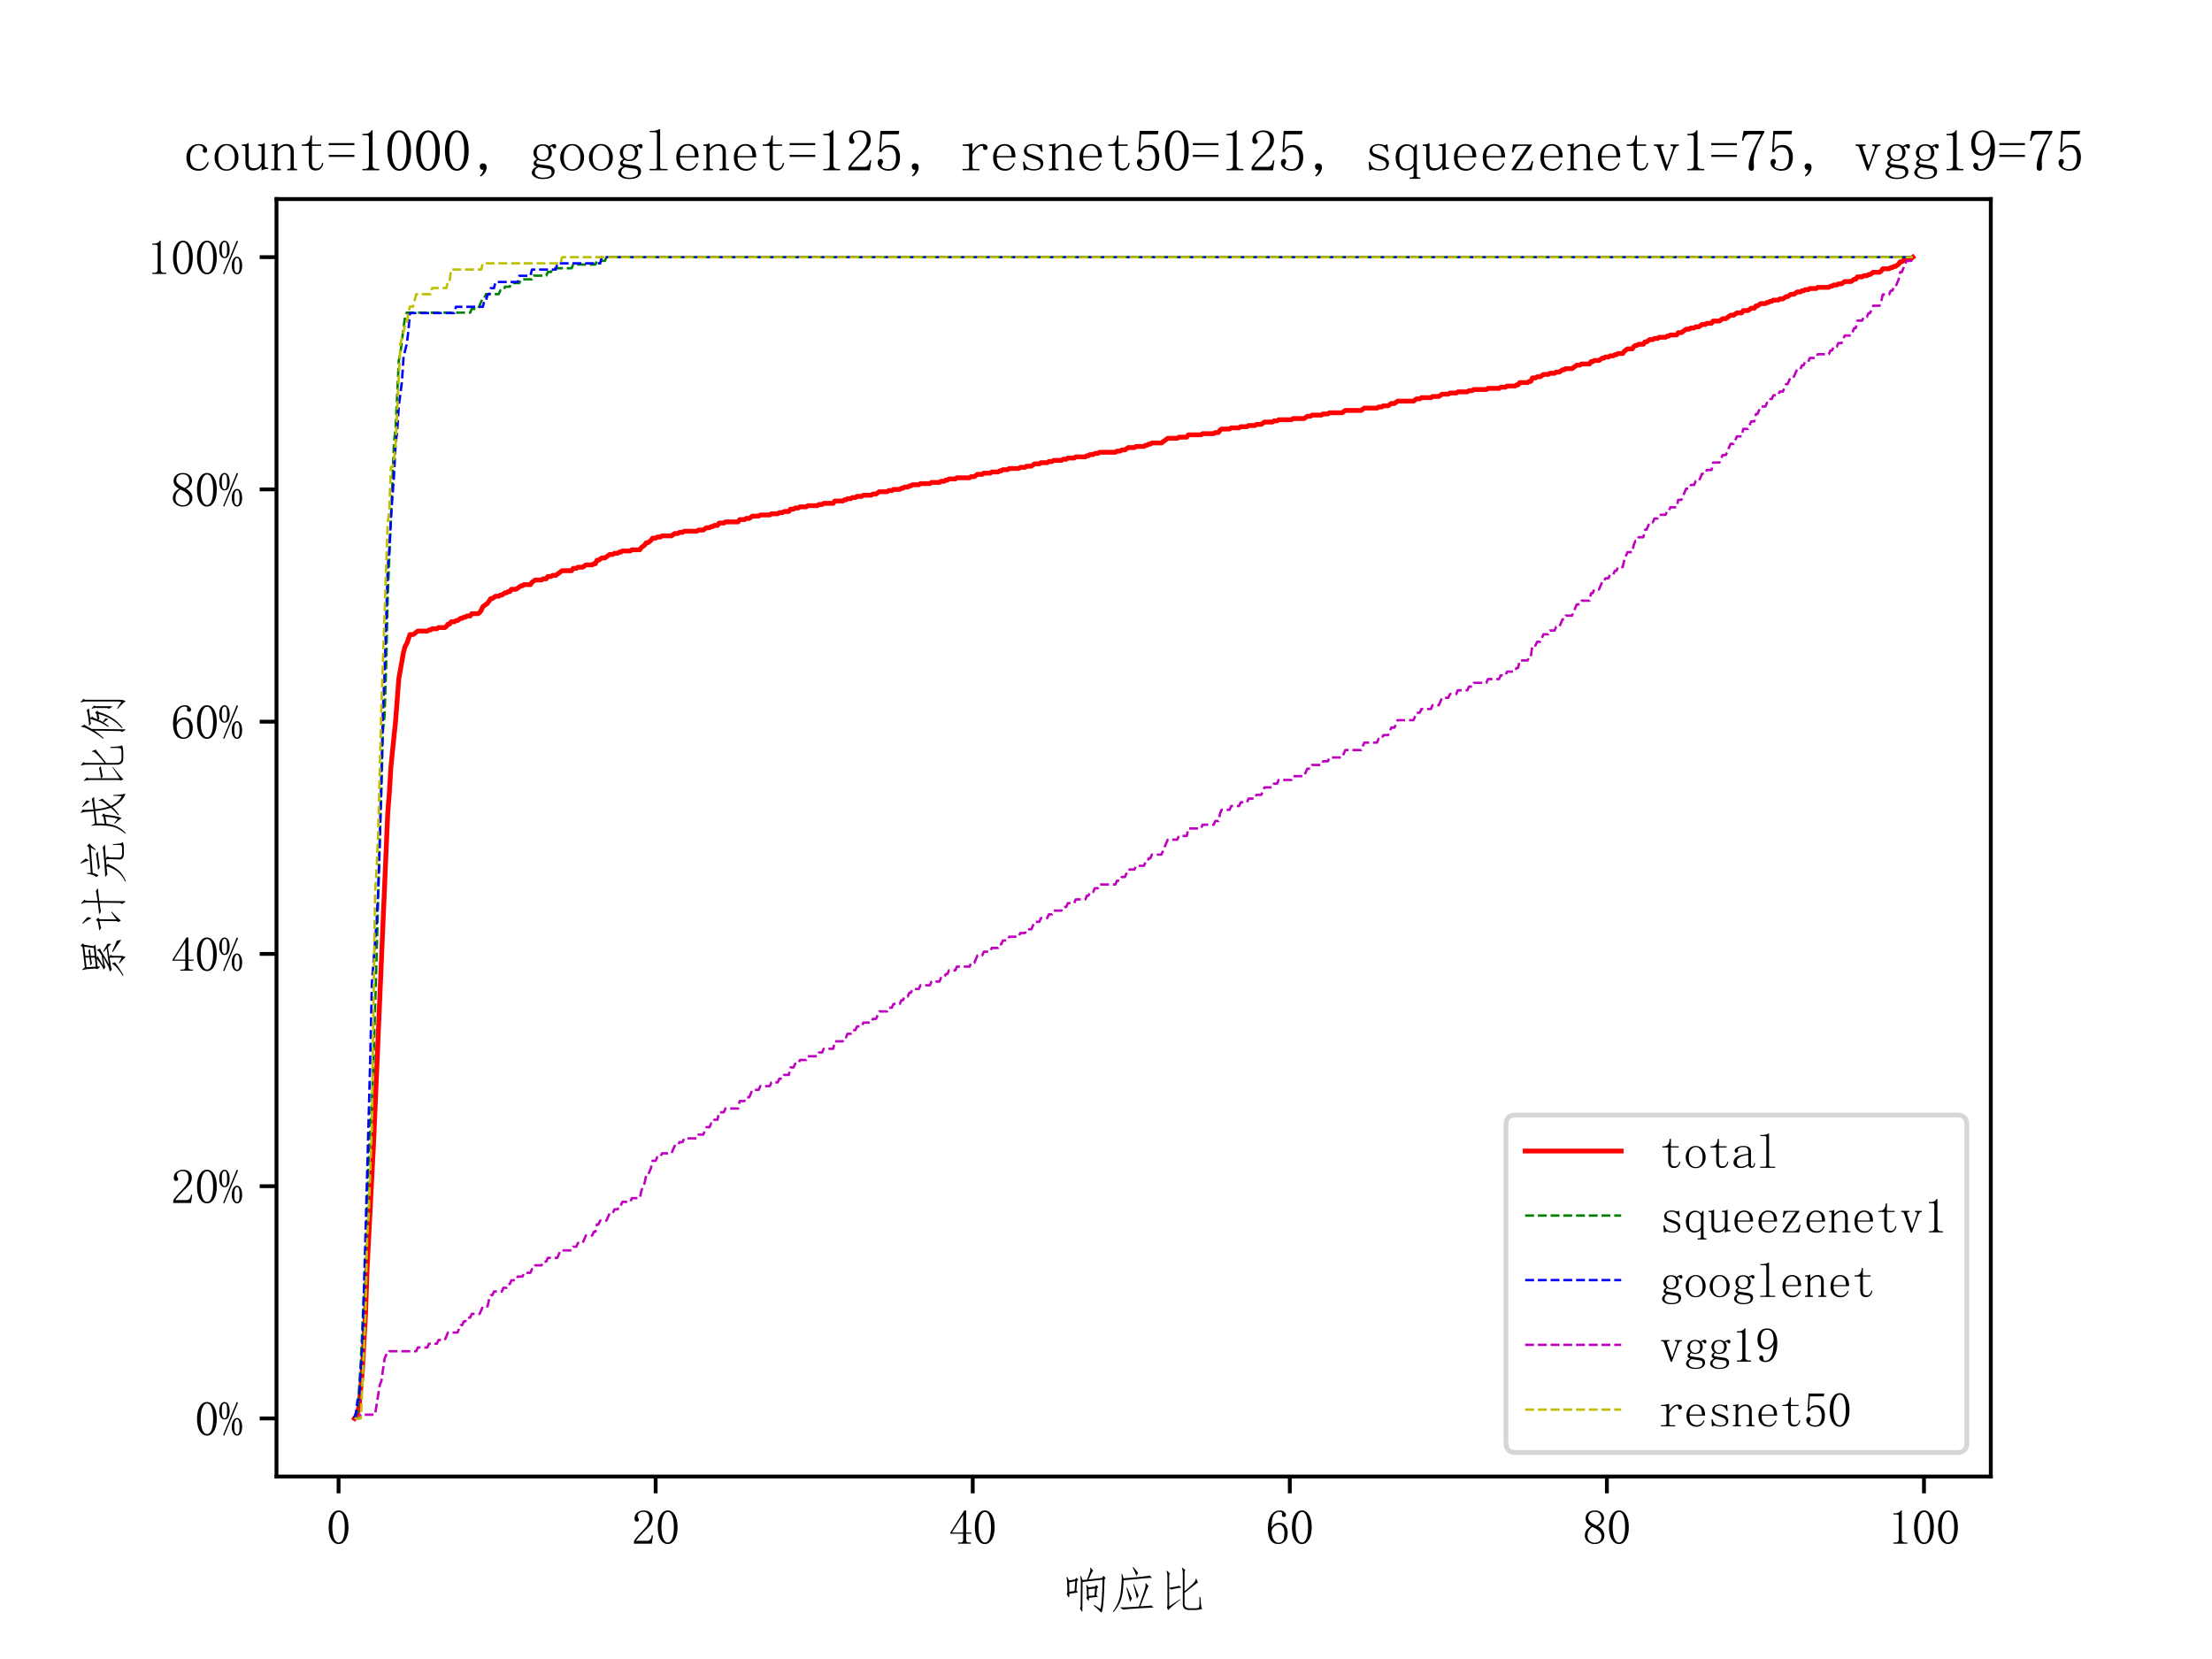 <?xml version="1.0" encoding="utf-8" standalone="no"?>
<!DOCTYPE svg PUBLIC "-//W3C//DTD SVG 1.1//EN"
  "http://www.w3.org/Graphics/SVG/1.1/DTD/svg11.dtd">
<svg xmlns:xlink="http://www.w3.org/1999/xlink" width="460.8pt" height="345.6pt" viewBox="0 0 460.8 345.6" xmlns="http://www.w3.org/2000/svg" version="1.1">
 <defs>
  <style type="text/css">*{stroke-linejoin: round; stroke-linecap: butt}</style>
 </defs>
 <g id="figure_1">
  <g id="patch_1">
   <path d="M 0 345.6 
L 460.8 345.6 
L 460.8 0 
L 0 0 
z
" style="fill: #ffffff"/>
  </g>
  <g id="axes_1">
   <g id="patch_2">
    <path d="M 57.6 307.584 
L 414.72 307.584 
L 414.72 41.472 
L 57.6 41.472 
z
" style="fill: #ffffff"/>
   </g>
   <g id="matplotlib.axis_1">
    <g id="xtick_1">
     <g id="line2d_1">
      <defs>
       <path id="me781f02e8e" d="M 0 0 
L 0 3.5 
" style="stroke: #000000; stroke-width: 0.8"/>
      </defs>
      <g>
       <use xlink:href="#me781f02e8e" x="70.53" y="307.584" style="stroke: #000000; stroke-width: 0.8"/>
      </g>
     </g>
     <g id="text_1">
      <!-- 0 -->
      <g transform="translate(68.03 321.576)scale(0.1 -0.1)">
       <defs>
        <path id="FangSong-30" d="M 1575 4125 
Q 1225 4125 987 3587 
Q 750 3050 750 2150 
Q 750 1200 987 675 
Q 1225 150 1575 150 
Q 1950 150 2162 675 
Q 2375 1200 2375 2150 
Q 2375 3050 2175 3587 
Q 1975 4125 1575 4125 
z
M 1575 -50 
Q 1025 -50 650 525 
Q 275 1100 275 2150 
Q 275 3125 637 3725 
Q 1000 4325 1575 4325 
Q 2125 4325 2487 3750 
Q 2850 3175 2850 2150 
Q 2850 1125 2487 537 
Q 2125 -50 1575 -50 
z
" transform="scale(0.016)"/>
       </defs>
       <use xlink:href="#FangSong-30"/>
      </g>
     </g>
    </g>
    <g id="xtick_2">
     <g id="line2d_2">
      <g>
       <use xlink:href="#me781f02e8e" x="136.584" y="307.584" style="stroke: #000000; stroke-width: 0.8"/>
      </g>
     </g>
     <g id="text_2">
      <!-- 20 -->
      <g transform="translate(131.584 321.576)scale(0.1 -0.1)">
       <defs>
        <path id="FangSong-32" d="M 2300 3225 
Q 2300 3675 2100 3912 
Q 1900 4150 1500 4150 
Q 1200 4150 987 3987 
Q 775 3825 775 3575 
Q 775 3425 862 3325 
Q 950 3225 950 3125 
Q 950 3000 887 2937 
Q 825 2875 700 2875 
Q 550 2875 462 2962 
Q 375 3050 375 3250 
Q 375 3775 750 4050 
Q 1125 4325 1550 4325 
Q 2150 4325 2437 4025 
Q 2725 3725 2725 3275 
Q 2725 2975 2587 2675 
Q 2450 2375 2150 2100 
Q 1425 1400 1037 962 
Q 650 525 575 375 
L 2050 375 
Q 2275 375 2425 550 
Q 2575 725 2625 1075 
L 2775 1075 
L 2625 0 
L 300 0 
L 300 325 
Q 425 550 712 900 
Q 1000 1250 1475 1725 
Q 1900 2150 2100 2525 
Q 2300 2900 2300 3225 
z
" transform="scale(0.016)"/>
       </defs>
       <use xlink:href="#FangSong-32"/>
       <use xlink:href="#FangSong-30" x="50"/>
      </g>
     </g>
    </g>
    <g id="xtick_3">
     <g id="line2d_3">
      <g>
       <use xlink:href="#me781f02e8e" x="202.638" y="307.584" style="stroke: #000000; stroke-width: 0.8"/>
      </g>
     </g>
     <g id="text_3">
      <!-- 40 -->
      <g transform="translate(197.638 321.576)scale(0.1 -0.1)">
       <defs>
        <path id="FangSong-34" d="M 2275 475 
Q 2275 300 2375 225 
Q 2475 150 2650 150 
L 2875 150 
L 2875 0 
L 1225 0 
L 1225 150 
L 1500 150 
Q 1700 150 1787 225 
Q 1875 300 1875 475 
L 1875 1300 
L 200 1300 
L 200 1425 
L 2025 4325 
L 2275 4325 
L 2275 1450 
L 2950 1450 
L 2950 1300 
L 2275 1300 
L 2275 475 
z
M 1850 3700 
L 425 1450 
L 1875 1450 
L 1875 3700 
L 1850 3700 
z
" transform="scale(0.016)"/>
       </defs>
       <use xlink:href="#FangSong-34"/>
       <use xlink:href="#FangSong-30" x="50"/>
      </g>
     </g>
    </g>
    <g id="xtick_4">
     <g id="line2d_4">
      <g>
       <use xlink:href="#me781f02e8e" x="268.692" y="307.584" style="stroke: #000000; stroke-width: 0.8"/>
      </g>
     </g>
     <g id="text_4">
      <!-- 60 -->
      <g transform="translate(263.692 321.576)scale(0.1 -0.1)">
       <defs>
        <path id="FangSong-36" d="M 750 1700 
Q 750 950 1012 537 
Q 1275 125 1650 125 
Q 2025 125 2225 400 
Q 2425 675 2425 1425 
Q 2425 1925 2212 2200 
Q 2000 2475 1700 2475 
Q 1425 2475 1187 2312 
Q 950 2150 750 1700 
z
M 1725 2725 
Q 2325 2725 2587 2325 
Q 2850 1925 2850 1425 
Q 2850 675 2487 312 
Q 2125 -50 1650 -50 
Q 975 -50 625 462 
Q 275 975 275 1950 
Q 275 3100 700 3712 
Q 1125 4325 1850 4325 
Q 2200 4325 2412 4125 
Q 2625 3925 2625 3775 
Q 2625 3625 2562 3550 
Q 2500 3475 2350 3475 
Q 2225 3475 2162 3537 
Q 2100 3600 2100 3725 
Q 2100 3775 2112 3825 
Q 2125 3875 2125 3925 
Q 2125 4025 2050 4087 
Q 1975 4150 1775 4150 
Q 1350 4150 1050 3762 
Q 750 3375 750 2075 
Q 900 2400 1162 2562 
Q 1425 2725 1725 2725 
z
" transform="scale(0.016)"/>
       </defs>
       <use xlink:href="#FangSong-36"/>
       <use xlink:href="#FangSong-30" x="50"/>
      </g>
     </g>
    </g>
    <g id="xtick_5">
     <g id="line2d_5">
      <g>
       <use xlink:href="#me781f02e8e" x="334.745" y="307.584" style="stroke: #000000; stroke-width: 0.8"/>
      </g>
     </g>
     <g id="text_5">
      <!-- 80 -->
      <g transform="translate(329.745 321.576)scale(0.1 -0.1)">
       <defs>
        <path id="FangSong-38" d="M 600 1025 
Q 600 625 862 375 
Q 1125 125 1525 125 
Q 2000 125 2212 375 
Q 2425 625 2425 1000 
Q 2425 1325 2125 1625 
Q 1825 1925 1225 2175 
Q 925 1975 762 1675 
Q 600 1375 600 1025 
z
M 2800 1075 
Q 2800 600 2450 275 
Q 2100 -50 1525 -50 
Q 1000 -50 625 275 
Q 250 600 250 1025 
Q 250 1450 462 1750 
Q 675 2050 1075 2275 
Q 725 2450 537 2712 
Q 350 2975 350 3300 
Q 350 3725 675 4025 
Q 1000 4325 1575 4325 
Q 2100 4325 2425 4025 
Q 2750 3725 2750 3300 
Q 2750 3000 2562 2737 
Q 2375 2475 1975 2275 
Q 2400 2025 2600 1725 
Q 2800 1425 2800 1075 
z
M 2400 3275 
Q 2400 3625 2200 3887 
Q 2000 4150 1575 4150 
Q 1100 4150 900 3900 
Q 700 3650 700 3375 
Q 700 3100 987 2837 
Q 1275 2575 1800 2375 
Q 2100 2525 2250 2750 
Q 2400 2975 2400 3275 
z
" transform="scale(0.016)"/>
       </defs>
       <use xlink:href="#FangSong-38"/>
       <use xlink:href="#FangSong-30" x="50"/>
      </g>
     </g>
    </g>
    <g id="xtick_6">
     <g id="line2d_6">
      <g>
       <use xlink:href="#me781f02e8e" x="400.799" y="307.584" style="stroke: #000000; stroke-width: 0.8"/>
      </g>
     </g>
     <g id="text_6">
      <!-- 100 -->
      <g transform="translate(393.299 321.576)scale(0.1 -0.1)">
       <defs>
        <path id="FangSong-31" d="M 1800 4350 
L 1800 550 
Q 1800 350 1925 250 
Q 2050 150 2275 150 
L 2525 150 
L 2525 0 
L 700 0 
L 700 150 
L 925 150 
Q 1175 150 1287 250 
Q 1400 350 1400 550 
L 1400 3575 
Q 1400 3675 1337 3737 
Q 1275 3800 1150 3800 
L 700 3800 
L 700 3950 
L 925 3950 
Q 1225 3950 1412 4050 
Q 1600 4150 1700 4350 
L 1800 4350 
z
" transform="scale(0.016)"/>
       </defs>
       <use xlink:href="#FangSong-31"/>
       <use xlink:href="#FangSong-30" x="50"/>
       <use xlink:href="#FangSong-30" x="100"/>
      </g>
     </g>
    </g>
    <g id="text_7">
     <!-- 响应比 -->
     <g transform="translate(221.16 334.873)scale(0.1 -0.1)">
      <defs>
       <path id="FangSong-54cd" d="M 2700 -200 
Q 2725 -650 2625 -525 
L 2375 -125 
Q 2500 50 2475 350 
L 2500 3200 
Q 2500 3625 2425 4100 
L 2500 4125 
L 2725 3575 
L 3300 3625 
Q 3550 4225 3675 4637 
Q 3800 5050 3700 5150 
L 3775 5200 
L 4125 4750 
Q 4050 4800 3900 4512 
Q 3750 4225 3500 3650 
L 5275 3850 
L 5425 4125 
L 5725 3850 
L 5575 3650 
Q 5500 -175 5175 -675 
Q 4800 -275 4175 250 
L 4225 350 
L 5050 -175 
Q 5275 525 5325 3625 
L 2725 3325 
L 2700 -200 
z
M 725 3250 
Q 725 3575 625 3925 
L 725 3975 
L 950 3525 
L 1750 3650 
L 1875 3875 
L 2175 3650 
L 2000 3450 
L 1925 2175 
L 2125 1950 
L 1000 1800 
Q 1025 1275 900 1350 
L 650 1750 
Q 775 1850 750 2150 
L 725 3250 
z
M 3550 1250 
Q 3575 950 3500 875 
L 3225 1200 
Q 3300 1350 3300 1525 
L 3275 2325 
Q 3275 2700 3200 2875 
L 3275 2925 
L 3500 2625 
L 4350 2725 
L 4500 2925 
L 4775 2675 
L 4600 2475 
L 4525 1575 
L 4750 1400 
L 3550 1250 
z
M 975 3275 
L 1000 2050 
L 1675 2150 
L 1775 3425 
L 975 3275 
z
M 4350 2475 
L 3500 2375 
L 3525 1500 
L 4275 1575 
L 4350 2475 
z
" transform="scale(0.016)"/>
       <path id="FangSong-5e94" d="M 1625 4400 
L 1800 3800 
Q 5075 4050 5200 4175 
L 5525 3850 
Q 5200 3900 1825 3550 
Q 1775 2450 1675 1825 
Q 1575 1200 1312 612 
Q 1050 25 500 -600 
L 425 -525 
Q 850 50 1100 675 
Q 1350 1300 1425 1862 
Q 1500 2425 1550 3150 
Q 1600 3875 1550 4375 
L 1625 4400 
z
M 4725 3175 
L 5100 2725 
Q 5000 2800 4750 2112 
Q 4500 1425 4000 150 
Q 5425 225 5400 275 
L 5725 0 
Q 5425 0 3687 -112 
Q 1950 -225 1725 -275 
L 1350 25 
Q 2150 0 3800 125 
Q 4300 1500 4525 2200 
Q 4750 2900 4650 3125 
L 4725 3175 
z
M 2900 1150 
Q 2800 975 2650 725 
Q 2450 1625 2175 2550 
L 2275 2575 
Q 2600 1850 2900 1150 
z
M 3775 1550 
Q 3675 1350 3525 1150 
Q 3475 1600 3075 3050 
L 3150 3075 
Q 3475 2300 3775 1550 
z
M 3500 4100 
Q 3275 4675 3000 5225 
L 3075 5275 
Q 3375 4900 3700 4525 
Q 3600 4325 3500 4100 
z
" transform="scale(0.016)"/>
       <path id="FangSong-6bd4" d="M 3500 2125 
Q 3925 2425 4487 2975 
Q 5050 3525 4950 3750 
L 5025 3775 
L 5250 3225 
Q 5175 3250 4875 3000 
Q 4575 2750 4287 2525 
Q 4000 2300 3500 1900 
L 3500 575 
Q 3475 -100 4150 -100 
L 4800 -100 
Q 5275 -100 5375 12 
Q 5475 125 5450 1350 
L 5575 1350 
Q 5600 825 5637 412 
Q 5675 0 5800 -175 
Q 5375 -325 4800 -325 
L 4150 -325 
Q 3225 -350 3275 550 
L 3275 4300 
Q 3275 4875 3150 5150 
L 3200 5200 
L 3625 4850 
Q 3475 4825 3500 4250 
L 3500 2125 
z
M 1500 2575 
Q 1900 2625 2337 2712 
Q 2775 2800 2800 2850 
L 3075 2600 
Q 2875 2575 2350 2475 
Q 1825 2375 1775 2325 
L 1500 2525 
L 1500 150 
L 2925 1075 
L 2975 1025 
Q 1550 -75 1375 -350 
L 1200 0 
Q 1275 75 1275 350 
L 1275 3925 
Q 1275 4475 1150 4750 
L 1200 4800 
L 1625 4400 
Q 1475 4375 1500 3925 
L 1500 2575 
z
" transform="scale(0.016)"/>
      </defs>
      <use xlink:href="#FangSong-54cd"/>
      <use xlink:href="#FangSong-5e94" x="100"/>
      <use xlink:href="#FangSong-6bd4" x="200"/>
     </g>
    </g>
   </g>
   <g id="matplotlib.axis_2">
    <g id="ytick_1">
     <g id="line2d_7">
      <defs>
       <path id="m1c931c9665" d="M 0 0 
L -3.5 0 
" style="stroke: #000000; stroke-width: 0.8"/>
      </defs>
      <g>
       <use xlink:href="#m1c931c9665" x="57.6" y="295.488" style="stroke: #000000; stroke-width: 0.8"/>
      </g>
     </g>
     <g id="text_8">
      <!-- 0% -->
      <g transform="translate(40.6 298.984)scale(0.1 -0.1)">
       <defs>
        <path id="FangSong-25" d="M 725 4150 
Q 575 4150 475 3950 
Q 375 3750 375 3200 
Q 375 2575 487 2387 
Q 600 2200 725 2200 
Q 900 2200 987 2425 
Q 1075 2650 1075 3200 
Q 1075 3650 1012 3900 
Q 950 4150 725 4150 
z
M 1400 3175 
Q 1400 2725 1250 2387 
Q 1100 2050 725 2050 
Q 425 2050 237 2350 
Q 50 2650 50 3175 
Q 50 3725 250 4025 
Q 450 4325 725 4325 
Q 1025 4325 1212 4012 
Q 1400 3700 1400 3175 
z
M 2700 1100 
Q 2700 1525 2625 1800 
Q 2550 2075 2350 2075 
Q 2200 2075 2100 1837 
Q 2000 1600 2000 1100 
Q 2000 475 2112 300 
Q 2225 125 2350 125 
Q 2525 125 2612 337 
Q 2700 550 2700 1100 
z
M 3025 1075 
Q 3025 575 2850 262 
Q 2675 -50 2350 -50 
Q 2075 -50 1875 262 
Q 1675 575 1675 1075 
Q 1675 1625 1875 1937 
Q 2075 2250 2350 2250 
Q 2650 2250 2837 1925 
Q 3025 1600 3025 1075 
z
M 2500 4250 
L 700 -50 
L 550 25 
L 2325 4325 
L 2500 4250 
z
" transform="scale(0.016)"/>
       </defs>
       <use xlink:href="#FangSong-30"/>
       <use xlink:href="#FangSong-25" x="50"/>
      </g>
     </g>
    </g>
    <g id="ytick_2">
     <g id="line2d_8">
      <g>
       <use xlink:href="#m1c931c9665" x="57.6" y="247.104" style="stroke: #000000; stroke-width: 0.8"/>
      </g>
     </g>
     <g id="text_9">
      <!-- 20% -->
      <g transform="translate(35.6 250.6)scale(0.1 -0.1)">
       <use xlink:href="#FangSong-32"/>
       <use xlink:href="#FangSong-30" x="50"/>
       <use xlink:href="#FangSong-25" x="100"/>
      </g>
     </g>
    </g>
    <g id="ytick_3">
     <g id="line2d_9">
      <g>
       <use xlink:href="#m1c931c9665" x="57.6" y="198.72" style="stroke: #000000; stroke-width: 0.8"/>
      </g>
     </g>
     <g id="text_10">
      <!-- 40% -->
      <g transform="translate(35.6 202.216)scale(0.1 -0.1)">
       <use xlink:href="#FangSong-34"/>
       <use xlink:href="#FangSong-30" x="50"/>
       <use xlink:href="#FangSong-25" x="100"/>
      </g>
     </g>
    </g>
    <g id="ytick_4">
     <g id="line2d_10">
      <g>
       <use xlink:href="#m1c931c9665" x="57.6" y="150.336" style="stroke: #000000; stroke-width: 0.8"/>
      </g>
     </g>
     <g id="text_11">
      <!-- 60% -->
      <g transform="translate(35.6 153.832)scale(0.1 -0.1)">
       <use xlink:href="#FangSong-36"/>
       <use xlink:href="#FangSong-30" x="50"/>
       <use xlink:href="#FangSong-25" x="100"/>
      </g>
     </g>
    </g>
    <g id="ytick_5">
     <g id="line2d_11">
      <g>
       <use xlink:href="#m1c931c9665" x="57.6" y="101.952" style="stroke: #000000; stroke-width: 0.8"/>
      </g>
     </g>
     <g id="text_12">
      <!-- 80% -->
      <g transform="translate(35.6 105.448)scale(0.1 -0.1)">
       <use xlink:href="#FangSong-38"/>
       <use xlink:href="#FangSong-30" x="50"/>
       <use xlink:href="#FangSong-25" x="100"/>
      </g>
     </g>
    </g>
    <g id="ytick_6">
     <g id="line2d_12">
      <g>
       <use xlink:href="#m1c931c9665" x="57.6" y="53.568" style="stroke: #000000; stroke-width: 0.8"/>
      </g>
     </g>
     <g id="text_13">
      <!-- 100% -->
      <g transform="translate(30.6 57.064)scale(0.1 -0.1)">
       <use xlink:href="#FangSong-31"/>
       <use xlink:href="#FangSong-30" x="50"/>
       <use xlink:href="#FangSong-30" x="100"/>
       <use xlink:href="#FangSong-25" x="150"/>
      </g>
     </g>
    </g>
    <g id="text_14">
     <!-- 累计完成比例 -->
     <g transform="translate(25.155 204.528)rotate(-90)scale(0.1 -0.1)">
      <defs>
       <path id="FangSong-7d2f" d="M 4525 4975 
L 4700 5225 
L 5000 4950 
L 4825 4775 
L 4625 3550 
L 4850 3300 
L 3175 3150 
L 3375 2975 
Q 3200 2925 2862 2725 
Q 2525 2525 2075 2275 
L 3475 2500 
Q 3750 2675 3900 2800 
Q 4050 2925 4100 3075 
L 4175 3100 
L 4325 2700 
Q 4200 2675 3500 2237 
Q 2800 1800 2275 1550 
L 4375 1825 
L 3900 2175 
L 4000 2275 
Q 4625 1900 4950 1725 
Q 4975 1475 4925 1225 
Q 4800 1375 4500 1675 
L 3250 1475 
L 3525 1300 
Q 3375 1200 3375 875 
L 3375 25 
Q 3375 -325 3225 -625 
Q 2975 -325 2400 150 
L 2450 250 
L 3050 -75 
Q 3150 -125 3150 0 
L 3150 925 
Q 3150 1300 3125 1450 
Q 1875 1275 1575 1175 
L 1325 1425 
L 1850 1550 
Q 2175 1700 3250 2300 
Q 2075 2100 1875 2000 
L 1575 2250 
L 1800 2300 
Q 2150 2475 3025 3125 
L 2000 3025 
Q 2000 2675 1950 2700 
Q 1900 2725 1650 3025 
Q 1725 3250 1725 3425 
L 1650 4400 
Q 1625 4675 1525 4950 
L 1625 5000 
L 1875 4675 
L 4525 4975 
z
M 3150 3375 
L 3150 3875 
Q 2525 3800 2400 3725 
L 2100 3975 
Q 2500 3975 3150 4075 
L 3150 4600 
L 1900 4450 
L 1975 3250 
L 3150 3375 
z
M 3375 4100 
Q 3950 4175 4025 4225 
L 4275 4000 
Q 3950 3975 3375 3900 
L 3375 3400 
L 4400 3500 
L 4575 4750 
L 3375 4600 
L 3375 4100 
z
M 5450 -75 
Q 4975 325 3875 1025 
L 3950 1125 
Q 4850 700 5350 500 
Q 5425 250 5450 -75 
z
M 800 -250 
Q 1350 75 1825 500 
Q 2300 925 2325 1125 
L 2400 1150 
L 2550 725 
Q 2425 700 2075 425 
Q 1725 150 875 -350 
L 800 -250 
z
" transform="scale(0.016)"/>
       <path id="FangSong-8ba1" d="M 4075 4200 
Q 4100 4825 3900 5100 
L 3975 5150 
L 4450 4725 
Q 4275 4600 4300 4200 
L 4275 3000 
Q 5525 3200 5575 3250 
L 5950 2950 
Q 5725 2975 4275 2800 
L 4250 -425 
Q 4250 -700 4150 -575 
L 3875 -150 
Q 4050 50 4025 300 
L 4050 2750 
Q 2975 2625 2900 2575 
L 2525 2825 
Q 2850 2825 4050 2975 
L 4075 4200 
z
M 1775 3250 
L 2100 2950 
L 1900 2750 
L 1875 550 
L 2825 1250 
L 2875 1175 
Q 1875 250 1750 -25 
L 1525 275 
Q 1625 375 1650 625 
L 1675 2775 
Q 900 2625 750 2550 
L 425 2800 
Q 850 2825 1650 3000 
L 1775 3250 
z
M 2025 3800 
Q 1825 4300 1325 4950 
L 1375 5025 
Q 1925 4575 2175 4300 
Q 2125 4000 2025 3800 
z
" transform="scale(0.016)"/>
       <path id="FangSong-5b8c" d="M 5375 2050 
Q 4925 2050 3550 1950 
L 3850 1750 
Q 3725 1600 3700 1375 
L 3675 275 
Q 3650 -125 4075 -175 
L 4925 -175 
Q 5300 -150 5312 62 
Q 5325 275 5325 1025 
L 5425 1025 
Q 5450 750 5475 337 
Q 5500 -75 5700 -275 
Q 5400 -375 5000 -400 
L 4075 -400 
Q 3425 -350 3425 150 
L 3475 1450 
Q 3475 1775 3425 1925 
L 2675 1850 
L 2875 1650 
Q 2750 1550 2600 1200 
Q 2450 850 2025 312 
Q 1600 -225 600 -675 
L 550 -575 
Q 1525 -100 1987 625 
Q 2450 1350 2525 1850 
Q 1550 1775 1500 1725 
L 1150 2025 
Q 1625 2025 3212 2150 
Q 4800 2275 5000 2350 
L 5375 2050 
z
M 1650 3650 
Q 1550 3125 1325 2875 
L 1150 3250 
Q 1450 3425 1575 4400 
L 1675 4400 
L 1675 3900 
L 5025 4150 
L 5175 4400 
L 5525 4075 
Q 5375 4050 4725 3250 
L 4650 3325 
L 4975 3900 
L 1650 3650 
z
M 4475 2975 
Q 4225 2975 3412 2875 
Q 2600 2775 2400 2725 
L 2050 2975 
Q 2575 2975 3200 3075 
Q 3825 3175 4150 3225 
L 4475 2975 
z
M 3550 4575 
Q 3475 4350 3300 4150 
Q 3225 4475 2900 5200 
L 2975 5250 
Q 3350 4825 3550 4575 
z
" transform="scale(0.016)"/>
       <path id="FangSong-6210" d="M 5575 975 
Q 5600 -150 5750 -625 
Q 4650 -225 4000 1075 
Q 3625 650 2975 225 
L 2925 325 
Q 3525 825 3900 1300 
Q 3600 2275 3500 3300 
L 1875 3125 
Q 1875 2625 1825 2100 
L 2725 2250 
L 2875 2475 
L 3175 2225 
L 3000 2050 
Q 2850 475 2575 -125 
Q 2225 400 1825 775 
L 1875 850 
L 2475 400 
Q 2650 875 2750 2000 
L 1825 1850 
Q 1675 250 600 -650 
L 525 -600 
Q 1250 250 1425 987 
Q 1600 1725 1625 2612 
Q 1650 3500 1550 3800 
L 1625 3825 
L 1850 3350 
L 3450 3525 
Q 3400 4150 3375 4562 
Q 3350 4975 3225 5200 
L 3275 5225 
L 3725 4900 
Q 3625 4925 3637 4575 
Q 3650 4225 3675 3550 
Q 4900 3700 5050 3775 
L 5325 3475 
Q 4775 3475 3725 3325 
Q 3775 2425 4075 1525 
Q 4500 2025 4687 2325 
Q 4875 2625 4800 2850 
L 4875 2875 
L 5125 2325 
Q 5075 2400 4850 2125 
Q 4625 1850 4150 1275 
Q 4625 225 5425 -125 
L 5475 975 
L 5575 975 
z
M 4100 5000 
Q 4525 4700 4875 4450 
Q 4825 4250 4750 4025 
Q 4400 4525 4025 4950 
L 4100 5000 
z
" transform="scale(0.016)"/>
       <path id="FangSong-4f8b" d="M 3050 2000 
Q 3025 1800 2975 1600 
Q 2775 1900 2525 2250 
Q 2300 1875 2025 1550 
L 1925 1625 
Q 2675 2725 2975 3975 
Q 2475 3925 2375 3875 
L 2050 4125 
Q 2375 4125 3162 4225 
Q 3950 4325 4100 4450 
L 4350 4125 
Q 4050 4150 3100 3975 
L 3300 3700 
Q 3200 3675 3125 3525 
Q 3050 3375 2925 3050 
L 3625 3150 
L 3775 3350 
L 4050 3075 
L 3875 2900 
Q 3300 825 1850 -225 
L 1800 -100 
Q 3100 975 3625 2900 
Q 3150 2825 3025 2775 
L 2875 2925 
Q 2775 2675 2575 2350 
Q 2900 2125 3050 2000 
z
M 1275 -150 
Q 1425 25 1400 225 
L 1450 3425 
Q 1025 2800 475 2225 
L 400 2325 
Q 875 2850 1450 3887 
Q 2025 4925 1925 5150 
L 2000 5175 
L 2250 4700 
Q 2200 4725 2062 4475 
Q 1925 4225 1675 3800 
L 1625 -325 
Q 1650 -675 1525 -600 
L 1275 -150 
z
M 5475 250 
Q 5475 -300 5300 -650 
Q 4900 -100 4300 375 
L 4350 475 
L 5200 -75 
Q 5250 250 5250 575 
L 5250 4350 
Q 5275 4950 5100 5150 
L 5175 5225 
L 5600 4850 
Q 5450 4775 5475 4325 
L 5475 250 
z
M 4300 1525 
Q 4400 1650 4400 1900 
L 4400 3075 
Q 4425 3525 4300 3750 
L 4350 3800 
L 4725 3450 
Q 4600 3350 4625 3025 
L 4625 1375 
Q 4625 1050 4550 1125 
L 4300 1525 
z
" transform="scale(0.016)"/>
      </defs>
      <use xlink:href="#FangSong-7d2f"/>
      <use xlink:href="#FangSong-8ba1" x="100"/>
      <use xlink:href="#FangSong-5b8c" x="200"/>
      <use xlink:href="#FangSong-6210" x="300"/>
      <use xlink:href="#FangSong-6bd4" x="400"/>
      <use xlink:href="#FangSong-4f8b" x="500"/>
     </g>
    </g>
   </g>
   <g id="line2d_13">
    <path d="M 73.833 295.488 
L 74.163 295.004 
L 74.493 294.278 
L 74.824 292.827 
L 75.484 285.569 
L 76.145 273.715 
L 76.475 264.28 
L 77.796 238.637 
L 78.456 223.396 
L 80.768 169.448 
L 81.099 165.335 
L 81.429 159.771 
L 82.42 150.094 
L 83.08 141.385 
L 84.071 135.821 
L 84.401 134.611 
L 84.732 134.127 
L 85.392 132.192 
L 86.053 132.192 
L 87.043 131.466 
L 89.025 131.466 
L 89.355 131.224 
L 89.686 131.224 
L 90.016 130.982 
L 91.007 130.982 
L 91.337 130.74 
L 92.658 130.74 
L 92.988 130.499 
L 93.319 130.015 
L 93.649 130.015 
L 93.979 129.531 
L 94.64 129.531 
L 94.97 129.289 
L 95.3 129.289 
L 95.961 128.805 
L 96.291 128.805 
L 96.621 128.563 
L 96.952 128.563 
L 97.282 128.321 
L 97.942 128.321 
L 98.273 127.837 
L 99.594 127.837 
L 99.924 127.596 
L 100.254 127.112 
L 100.585 126.386 
L 101.575 125.66 
L 102.236 124.692 
L 102.566 124.692 
L 103.227 124.209 
L 103.887 124.209 
L 104.217 123.967 
L 104.548 123.967 
L 105.208 123.483 
L 105.539 123.483 
L 105.869 123.241 
L 106.199 123.241 
L 106.529 122.757 
L 107.52 122.757 
L 108.511 122.031 
L 108.841 122.031 
L 109.172 121.789 
L 110.493 121.789 
L 110.823 121.306 
L 111.483 120.822 
L 112.804 120.822 
L 113.135 120.58 
L 113.795 120.58 
L 114.126 120.096 
L 114.786 120.096 
L 115.116 119.854 
L 115.777 119.854 
L 117.098 118.886 
L 119.08 118.886 
L 119.41 118.403 
L 120.07 118.403 
L 120.401 118.161 
L 121.391 118.161 
L 122.052 117.677 
L 123.373 117.677 
L 123.703 117.435 
L 124.034 117.435 
L 124.364 116.709 
L 124.694 116.709 
L 125.355 116.225 
L 126.015 116.225 
L 127.006 115.5 
L 127.667 115.5 
L 127.997 115.258 
L 128.657 115.258 
L 128.988 115.016 
L 129.318 115.016 
L 129.648 114.774 
L 131.3 114.774 
L 131.63 114.532 
L 133.281 114.532 
L 133.611 114.048 
L 134.272 113.564 
L 134.602 113.08 
L 134.933 113.08 
L 135.593 112.596 
L 135.923 112.113 
L 136.584 112.113 
L 136.914 111.871 
L 137.575 111.871 
L 137.905 111.629 
L 139.887 111.629 
L 140.547 111.145 
L 141.208 111.145 
L 141.538 110.903 
L 142.198 110.903 
L 142.529 110.661 
L 145.171 110.661 
L 145.501 110.419 
L 146.492 110.419 
L 147.152 109.935 
L 147.813 109.935 
L 148.143 109.693 
L 148.474 109.693 
L 148.804 109.452 
L 149.464 109.452 
L 149.795 108.968 
L 150.785 108.968 
L 151.116 108.726 
L 153.758 108.726 
L 154.088 108.242 
L 155.079 108.242 
L 155.409 108 
L 156.07 108 
L 156.73 107.516 
L 158.051 107.516 
L 158.382 107.274 
L 160.363 107.274 
L 160.694 107.032 
L 162.015 107.032 
L 162.345 106.79 
L 163.005 106.79 
L 163.336 106.548 
L 164.326 106.548 
L 164.657 106.065 
L 165.317 106.065 
L 165.648 105.823 
L 166.308 105.823 
L 166.638 105.581 
L 167.959 105.581 
L 168.29 105.339 
L 170.271 105.339 
L 170.602 105.097 
L 171.262 105.097 
L 171.592 104.855 
L 173.574 104.855 
L 173.904 104.371 
L 175.556 104.371 
L 175.886 104.129 
L 176.216 104.129 
L 176.546 103.887 
L 177.207 103.887 
L 177.537 103.645 
L 178.198 103.645 
L 178.528 103.404 
L 179.519 103.404 
L 179.849 103.162 
L 181.5 103.162 
L 181.831 102.92 
L 182.491 102.92 
L 183.152 102.436 
L 184.803 102.436 
L 185.133 102.194 
L 185.794 102.194 
L 186.124 101.952 
L 187.445 101.952 
L 187.776 101.71 
L 188.106 101.71 
L 188.436 101.468 
L 189.097 101.468 
L 189.427 101.226 
L 189.757 101.226 
L 190.087 100.984 
L 191.409 100.984 
L 191.739 100.742 
L 193.72 100.742 
L 194.051 100.5 
L 195.702 100.5 
L 196.032 100.259 
L 196.693 100.259 
L 197.023 100.017 
L 197.353 100.017 
L 197.684 99.775 
L 199.005 99.775 
L 199.335 99.533 
L 201.977 99.533 
L 202.307 99.291 
L 202.968 99.291 
L 203.628 98.807 
L 204.619 98.807 
L 204.95 98.565 
L 206.271 98.565 
L 206.601 98.323 
L 207.922 98.323 
L 208.252 98.081 
L 208.583 98.081 
L 208.913 97.839 
L 209.904 97.839 
L 210.234 97.597 
L 212.215 97.597 
L 212.546 97.356 
L 213.537 97.356 
L 213.867 97.114 
L 214.858 97.114 
L 215.518 96.63 
L 216.509 96.63 
L 216.839 96.388 
L 218.16 96.388 
L 218.491 96.146 
L 219.151 96.146 
L 219.481 95.904 
L 221.133 95.904 
L 221.463 95.662 
L 222.124 95.662 
L 222.454 95.42 
L 223.775 95.42 
L 224.105 95.178 
L 226.087 95.178 
L 226.417 94.936 
L 226.747 94.936 
L 227.078 94.694 
L 227.738 94.694 
L 228.068 94.452 
L 228.729 94.452 
L 229.059 94.211 
L 232.362 94.211 
L 232.692 93.969 
L 233.353 93.969 
L 233.683 93.727 
L 234.344 93.727 
L 235.004 93.243 
L 236.325 93.243 
L 236.655 93.001 
L 238.307 93.001 
L 238.637 92.759 
L 238.967 92.759 
L 239.298 92.517 
L 239.628 92.517 
L 239.958 92.275 
L 241.94 92.275 
L 243.261 91.308 
L 245.242 91.308 
L 245.573 91.066 
L 247.224 91.066 
L 247.554 90.582 
L 250.196 90.582 
L 250.527 90.34 
L 252.839 90.34 
L 253.169 90.098 
L 253.829 90.098 
L 254.16 89.614 
L 254.49 89.372 
L 256.141 89.372 
L 256.472 89.13 
L 258.123 89.13 
L 258.453 88.888 
L 259.774 88.888 
L 260.105 88.646 
L 261.426 88.646 
L 261.756 88.404 
L 262.747 88.404 
L 263.407 87.921 
L 265.059 87.921 
L 265.389 87.679 
L 266.049 87.679 
L 266.38 87.437 
L 269.022 87.437 
L 269.352 87.195 
L 271.664 87.195 
L 272.324 86.711 
L 272.985 86.711 
L 273.315 86.469 
L 275.297 86.469 
L 275.627 86.227 
L 276.618 86.227 
L 276.948 85.985 
L 279.59 85.985 
L 280.251 85.501 
L 283.554 85.501 
L 284.214 85.018 
L 286.856 85.018 
L 287.187 84.776 
L 287.847 84.776 
L 288.177 84.534 
L 289.168 84.534 
L 289.829 84.05 
L 290.489 84.05 
L 291.15 83.566 
L 294.452 83.566 
L 295.113 83.082 
L 295.774 83.082 
L 296.104 82.84 
L 298.085 82.84 
L 298.416 82.598 
L 299.737 82.598 
L 300.397 82.115 
L 301.718 82.115 
L 302.049 81.873 
L 303.37 81.873 
L 303.7 81.631 
L 305.682 81.631 
L 306.012 81.389 
L 306.672 81.389 
L 307.003 81.147 
L 309.645 81.147 
L 309.975 80.905 
L 312.287 80.905 
L 312.617 80.663 
L 313.608 80.663 
L 313.938 80.421 
L 315.59 80.421 
L 315.92 80.179 
L 316.25 80.179 
L 316.581 79.695 
L 318.232 79.695 
L 318.562 79.453 
L 318.892 79.453 
L 319.223 78.728 
L 319.883 78.728 
L 320.213 78.486 
L 320.874 78.486 
L 321.535 78.002 
L 322.525 78.002 
L 322.856 77.76 
L 323.846 77.76 
L 324.177 77.518 
L 324.837 77.518 
L 325.498 77.034 
L 325.828 77.034 
L 326.158 76.792 
L 327.479 76.792 
L 328.47 76.067 
L 329.131 76.067 
L 329.461 75.825 
L 331.112 75.825 
L 331.443 75.341 
L 331.773 75.341 
L 332.103 75.099 
L 333.094 75.099 
L 333.755 74.615 
L 334.085 74.615 
L 334.415 74.373 
L 335.076 74.373 
L 335.406 74.131 
L 336.066 74.131 
L 336.397 73.889 
L 336.727 73.889 
L 337.057 73.647 
L 338.048 73.647 
L 338.378 73.164 
L 339.039 72.68 
L 340.03 72.68 
L 340.36 72.196 
L 340.69 71.954 
L 341.02 71.954 
L 341.351 71.712 
L 342.342 71.712 
L 342.672 71.228 
L 343.002 71.228 
L 343.663 70.744 
L 344.323 70.744 
L 344.653 70.502 
L 345.314 70.502 
L 345.644 70.26 
L 346.965 70.26 
L 347.296 70.019 
L 347.626 70.019 
L 347.956 69.777 
L 349.277 69.777 
L 349.607 69.293 
L 350.268 69.293 
L 351.259 68.567 
L 351.919 68.567 
L 352.25 68.325 
L 352.91 68.325 
L 353.24 68.083 
L 353.901 68.083 
L 354.561 67.599 
L 355.222 67.599 
L 355.552 67.357 
L 356.543 67.357 
L 356.873 66.874 
L 358.194 66.874 
L 358.855 66.39 
L 359.516 66.39 
L 360.506 65.664 
L 361.167 65.664 
L 361.827 65.18 
L 362.818 65.18 
L 363.148 64.696 
L 364.139 64.696 
L 364.8 64.212 
L 365.46 64.212 
L 365.791 63.729 
L 366.121 63.729 
L 366.781 63.245 
L 367.772 63.245 
L 368.103 63.003 
L 368.433 63.003 
L 368.763 62.761 
L 369.093 62.761 
L 369.424 62.519 
L 370.414 62.519 
L 370.745 62.277 
L 371.405 62.277 
L 372.066 61.793 
L 372.396 61.793 
L 373.057 61.309 
L 373.717 61.309 
L 374.378 60.826 
L 375.038 60.826 
L 375.368 60.584 
L 375.699 60.584 
L 376.029 60.342 
L 376.69 60.342 
L 377.02 60.1 
L 378.341 60.1 
L 378.671 59.858 
L 380.983 59.858 
L 381.313 59.616 
L 381.644 59.616 
L 381.974 59.374 
L 382.634 59.374 
L 382.965 59.132 
L 383.625 59.132 
L 384.286 58.648 
L 385.607 58.648 
L 386.267 58.164 
L 386.598 58.164 
L 386.928 57.681 
L 387.919 57.681 
L 388.249 57.439 
L 388.909 57.439 
L 389.24 57.197 
L 389.57 57.197 
L 390.231 56.713 
L 391.552 56.713 
L 391.882 56.471 
L 392.212 55.987 
L 393.533 55.987 
L 393.864 55.745 
L 394.194 55.745 
L 394.524 55.503 
L 394.854 55.503 
L 395.515 55.02 
L 395.845 54.536 
L 396.175 54.536 
L 397.166 53.81 
L 398.157 53.81 
L 398.487 53.568 
L 398.487 53.568 
" clip-path="url(#p0c2e1bdff6)" style="fill: none; stroke: #ff0000; stroke-linecap: square"/>
   </g>
   <g id="line2d_14">
    <path d="M 73.833 295.488 
L 74.493 293.947 
L 75.154 283.931 
L 76.145 261.588 
L 76.805 241.557 
L 77.466 229.23 
L 77.796 221.525 
L 78.456 199.182 
L 79.117 174.528 
L 79.447 165.283 
L 79.778 152.185 
L 80.108 149.103 
L 80.438 139.087 
L 80.768 124.449 
L 82.089 92.09 
L 82.42 89.009 
L 83.08 75.14 
L 83.411 73.6 
L 84.071 68.206 
L 84.401 65.895 
L 84.732 65.125 
L 97.942 65.125 
L 98.273 64.354 
L 99.594 64.354 
L 100.585 62.043 
L 100.915 62.043 
L 101.245 61.272 
L 103.887 61.272 
L 104.217 60.502 
L 104.878 60.502 
L 105.208 59.732 
L 106.199 59.732 
L 106.529 58.961 
L 108.181 58.961 
L 108.511 58.191 
L 110.823 58.191 
L 111.153 57.42 
L 113.795 57.42 
L 114.126 56.65 
L 114.786 56.65 
L 115.116 55.879 
L 119.08 55.879 
L 119.41 55.109 
L 124.034 55.109 
L 124.364 54.338 
L 126.015 54.338 
L 126.346 53.568 
L 398.487 53.568 
L 398.487 53.568 
" clip-path="url(#p0c2e1bdff6)" style="fill: none; stroke-dasharray: 1.85,0.8; stroke-dashoffset: 0; stroke: #008000; stroke-width: 0.5"/>
   </g>
   <g id="line2d_15">
    <path d="M 73.833 295.488 
L 74.163 294.194 
L 74.493 291.607 
L 74.824 291.607 
L 75.154 285.138 
L 75.484 281.257 
L 77.135 220.454 
L 77.466 204.93 
L 78.456 191.993 
L 78.787 185.524 
L 79.117 175.175 
L 79.778 148.007 
L 80.108 140.245 
L 80.768 118.252 
L 81.099 114.371 
L 81.429 107.903 
L 82.089 98.847 
L 82.42 92.379 
L 82.75 89.791 
L 83.08 84.617 
L 83.741 79.442 
L 84.071 74.267 
L 84.732 71.68 
L 85.062 69.092 
L 85.392 65.211 
L 94.64 65.211 
L 94.97 63.918 
L 100.585 63.918 
L 100.915 62.624 
L 101.245 62.624 
L 101.575 61.33 
L 101.906 61.33 
L 102.236 60.036 
L 102.896 60.036 
L 103.227 58.743 
L 107.85 58.743 
L 108.181 57.449 
L 110.493 57.449 
L 110.823 56.155 
L 115.777 56.155 
L 116.107 54.862 
L 125.024 54.862 
L 125.355 53.568 
L 398.487 53.568 
L 398.487 53.568 
" clip-path="url(#p0c2e1bdff6)" style="fill: none; stroke-dasharray: 1.85,0.8; stroke-dashoffset: 0; stroke: #0000ff; stroke-width: 0.5"/>
   </g>
   <g id="line2d_16">
    <path d="M 73.833 295.488 
L 74.824 295.488 
L 75.154 294.71 
L 78.126 294.71 
L 79.117 288.487 
L 79.447 287.709 
L 80.108 283.042 
L 80.438 282.264 
L 80.768 282.264 
L 81.099 281.486 
L 86.713 281.486 
L 87.043 280.708 
L 89.025 280.708 
L 89.355 279.93 
L 91.007 279.93 
L 91.337 279.153 
L 92.658 279.153 
L 93.319 277.597 
L 95.3 277.597 
L 95.961 276.041 
L 96.291 276.041 
L 96.621 275.263 
L 96.952 275.263 
L 97.282 274.485 
L 97.942 274.485 
L 98.273 273.707 
L 99.924 273.707 
L 100.585 272.152 
L 101.575 272.152 
L 101.906 270.596 
L 102.236 269.818 
L 102.566 269.818 
L 102.896 269.04 
L 104.548 269.04 
L 104.878 268.262 
L 105.539 268.262 
L 105.869 267.484 
L 106.199 267.484 
L 106.529 266.707 
L 107.52 266.707 
L 107.85 265.929 
L 108.841 265.929 
L 109.172 265.151 
L 110.493 265.151 
L 110.823 264.373 
L 111.153 264.373 
L 111.483 263.595 
L 112.804 263.595 
L 113.135 262.817 
L 113.795 262.817 
L 114.126 262.039 
L 116.107 262.039 
L 116.768 260.483 
L 119.08 260.483 
L 119.41 259.706 
L 120.07 259.706 
L 120.401 258.928 
L 121.391 258.928 
L 122.052 257.372 
L 123.373 257.372 
L 123.703 256.594 
L 124.034 256.594 
L 124.364 255.038 
L 124.694 255.038 
L 125.024 254.26 
L 126.346 254.26 
L 127.006 252.705 
L 127.667 252.705 
L 127.997 251.927 
L 128.657 251.927 
L 128.988 251.149 
L 129.318 251.149 
L 129.648 250.371 
L 131.3 250.371 
L 131.63 249.593 
L 133.281 249.593 
L 133.611 248.037 
L 134.272 246.482 
L 134.602 244.926 
L 134.933 244.926 
L 135.593 243.37 
L 135.923 241.814 
L 136.584 241.814 
L 136.914 241.037 
L 137.575 241.037 
L 137.905 240.259 
L 139.887 240.259 
L 140.547 238.703 
L 141.208 238.703 
L 141.538 237.925 
L 142.198 237.925 
L 142.529 237.147 
L 145.171 237.147 
L 145.501 236.369 
L 146.492 236.369 
L 147.152 234.814 
L 147.813 234.814 
L 148.143 234.036 
L 148.474 234.036 
L 148.804 233.258 
L 149.464 233.258 
L 149.795 231.702 
L 150.785 231.702 
L 151.116 230.924 
L 153.758 230.924 
L 154.088 229.368 
L 155.079 229.368 
L 155.409 228.591 
L 156.07 228.591 
L 156.73 227.035 
L 158.051 227.035 
L 158.382 226.257 
L 160.363 226.257 
L 160.694 225.479 
L 162.015 225.479 
L 162.345 224.701 
L 163.005 224.701 
L 163.336 223.923 
L 164.326 223.923 
L 164.657 222.367 
L 165.317 222.367 
L 165.648 221.59 
L 166.308 221.59 
L 166.638 220.812 
L 167.959 220.812 
L 168.29 220.034 
L 170.271 220.034 
L 170.602 219.256 
L 171.262 219.256 
L 171.592 218.478 
L 173.574 218.478 
L 173.904 216.922 
L 175.556 216.922 
L 175.886 216.144 
L 176.216 216.144 
L 176.546 215.367 
L 177.207 215.367 
L 177.537 214.589 
L 178.198 214.589 
L 178.528 213.811 
L 179.519 213.811 
L 179.849 213.033 
L 181.5 213.033 
L 181.831 212.255 
L 182.491 212.255 
L 183.152 210.699 
L 184.803 210.699 
L 185.133 209.921 
L 185.794 209.921 
L 186.124 209.144 
L 187.445 209.144 
L 187.776 208.366 
L 188.106 208.366 
L 188.436 207.588 
L 189.097 207.588 
L 189.427 206.81 
L 189.757 206.81 
L 190.087 206.032 
L 191.409 206.032 
L 191.739 205.254 
L 193.72 205.254 
L 194.051 204.476 
L 195.702 204.476 
L 196.032 203.698 
L 196.693 203.698 
L 197.023 202.921 
L 197.353 202.921 
L 197.684 202.143 
L 199.005 202.143 
L 199.335 201.365 
L 201.977 201.365 
L 202.307 200.587 
L 202.968 200.587 
L 203.628 199.031 
L 204.619 199.031 
L 204.95 198.253 
L 206.271 198.253 
L 206.601 197.475 
L 207.922 197.475 
L 208.252 196.698 
L 208.583 196.698 
L 208.913 195.92 
L 209.904 195.92 
L 210.234 195.142 
L 212.215 195.142 
L 212.546 194.364 
L 213.537 194.364 
L 213.867 193.586 
L 214.858 193.586 
L 215.518 192.03 
L 216.509 192.03 
L 216.839 191.252 
L 218.16 191.252 
L 218.491 190.474 
L 219.151 190.474 
L 219.481 189.697 
L 221.133 189.697 
L 221.463 188.919 
L 222.124 188.919 
L 222.454 188.141 
L 223.775 188.141 
L 224.105 187.363 
L 226.087 187.363 
L 226.417 186.585 
L 226.747 186.585 
L 227.078 185.807 
L 227.738 185.807 
L 228.068 185.029 
L 228.729 185.029 
L 229.059 184.251 
L 232.362 184.251 
L 232.692 183.474 
L 233.353 183.474 
L 233.683 182.696 
L 234.344 182.696 
L 235.004 181.14 
L 236.325 181.14 
L 236.655 180.362 
L 238.307 180.362 
L 238.637 179.584 
L 238.967 179.584 
L 239.298 178.806 
L 239.628 178.806 
L 239.958 178.028 
L 241.94 178.028 
L 243.261 174.917 
L 245.242 174.917 
L 245.573 174.139 
L 247.224 174.139 
L 247.554 172.583 
L 250.196 172.583 
L 250.527 171.805 
L 252.839 171.805 
L 253.169 171.028 
L 253.829 171.028 
L 254.16 169.472 
L 254.49 168.694 
L 256.141 168.694 
L 256.472 167.916 
L 258.123 167.916 
L 258.453 167.138 
L 259.774 167.138 
L 260.105 166.36 
L 261.426 166.36 
L 261.756 165.582 
L 262.747 165.582 
L 263.407 164.027 
L 265.059 164.027 
L 265.389 163.249 
L 266.049 163.249 
L 266.38 162.471 
L 269.022 162.471 
L 269.352 161.693 
L 271.664 161.693 
L 272.324 160.137 
L 272.985 160.137 
L 273.315 159.359 
L 275.297 159.359 
L 275.627 158.582 
L 276.618 158.582 
L 276.948 157.804 
L 279.59 157.804 
L 280.251 156.248 
L 283.554 156.248 
L 284.214 154.692 
L 286.856 154.692 
L 287.187 153.914 
L 287.847 153.914 
L 288.177 153.136 
L 289.168 153.136 
L 289.829 151.581 
L 290.489 151.581 
L 291.15 150.025 
L 294.452 150.025 
L 295.113 148.469 
L 295.774 148.469 
L 296.104 147.691 
L 298.085 147.691 
L 298.416 146.913 
L 299.737 146.913 
L 300.397 145.358 
L 301.718 145.358 
L 302.049 144.58 
L 303.37 144.58 
L 303.7 143.802 
L 305.682 143.802 
L 306.012 143.024 
L 306.672 143.024 
L 307.003 142.246 
L 309.645 142.246 
L 309.975 141.468 
L 312.287 141.468 
L 312.617 140.69 
L 313.608 140.69 
L 313.938 139.912 
L 315.59 139.912 
L 315.92 139.135 
L 316.25 139.135 
L 316.581 137.579 
L 318.232 137.579 
L 318.562 136.801 
L 318.892 136.801 
L 319.223 134.467 
L 319.883 134.467 
L 320.213 133.689 
L 320.874 133.689 
L 321.535 132.134 
L 322.525 132.134 
L 322.856 131.356 
L 323.846 131.356 
L 324.177 130.578 
L 324.837 130.578 
L 325.498 129.022 
L 325.828 129.022 
L 326.158 128.244 
L 327.479 128.244 
L 328.47 125.911 
L 329.131 125.911 
L 329.461 125.133 
L 331.112 125.133 
L 331.443 123.577 
L 331.773 123.577 
L 332.103 122.799 
L 333.094 122.799 
L 333.755 121.243 
L 334.085 121.243 
L 334.415 120.465 
L 335.076 120.465 
L 335.406 119.688 
L 336.066 119.688 
L 336.397 118.91 
L 336.727 118.91 
L 337.057 118.132 
L 338.048 118.132 
L 338.378 116.576 
L 339.039 115.02 
L 340.03 115.02 
L 340.36 113.465 
L 340.69 112.687 
L 341.02 112.687 
L 341.351 111.909 
L 342.342 111.909 
L 342.672 110.353 
L 343.002 110.353 
L 343.663 108.797 
L 344.323 108.797 
L 344.653 108.019 
L 345.314 108.019 
L 345.644 107.242 
L 346.965 107.242 
L 347.296 106.464 
L 347.626 106.464 
L 347.956 105.686 
L 349.277 105.686 
L 349.607 104.13 
L 350.268 104.13 
L 351.259 101.796 
L 351.919 101.796 
L 352.25 101.019 
L 352.91 101.019 
L 353.24 100.241 
L 353.901 100.241 
L 354.561 98.685 
L 355.222 98.685 
L 355.552 97.907 
L 356.543 97.907 
L 356.873 96.351 
L 358.194 96.351 
L 358.855 94.796 
L 359.516 94.796 
L 360.506 92.462 
L 361.167 92.462 
L 361.827 90.906 
L 362.818 90.906 
L 363.148 89.35 
L 364.139 89.35 
L 364.8 87.795 
L 365.46 87.795 
L 365.791 86.239 
L 366.121 86.239 
L 366.781 84.683 
L 367.772 84.683 
L 368.103 83.905 
L 368.433 83.905 
L 368.763 83.127 
L 369.093 83.127 
L 369.424 82.349 
L 370.414 82.349 
L 370.745 81.572 
L 371.405 81.572 
L 372.066 80.016 
L 372.396 80.016 
L 373.057 78.46 
L 373.717 78.46 
L 374.378 76.904 
L 375.038 76.904 
L 375.368 76.126 
L 375.699 76.126 
L 376.029 75.349 
L 376.69 75.349 
L 377.02 74.571 
L 378.341 74.571 
L 378.671 73.793 
L 380.983 73.793 
L 381.313 73.015 
L 381.644 73.015 
L 381.974 72.237 
L 382.634 72.237 
L 382.965 71.459 
L 383.625 71.459 
L 384.286 69.903 
L 385.607 69.903 
L 386.267 68.348 
L 386.598 68.348 
L 386.928 66.792 
L 387.919 66.792 
L 388.249 66.014 
L 388.909 66.014 
L 389.24 65.236 
L 389.57 65.236 
L 390.231 63.68 
L 391.552 63.68 
L 391.882 62.903 
L 392.212 61.347 
L 393.533 61.347 
L 393.864 60.569 
L 394.194 60.569 
L 394.524 59.791 
L 394.854 59.791 
L 395.515 58.235 
L 395.845 56.68 
L 396.175 56.68 
L 397.166 54.346 
L 398.157 54.346 
L 398.487 53.568 
L 398.487 53.568 
" clip-path="url(#p0c2e1bdff6)" style="fill: none; stroke-dasharray: 1.85,0.8; stroke-dashoffset: 0; stroke: #bf00bf; stroke-width: 0.5"/>
   </g>
   <g id="line2d_17">
    <path d="M 73.833 295.488 
L 75.154 295.488 
L 75.814 281.333 
L 76.145 273.612 
L 76.475 258.171 
L 76.805 253.023 
L 77.466 235.008 
L 78.126 186.109 
L 78.456 180.962 
L 78.787 173.241 
L 79.447 147.505 
L 80.768 108.901 
L 81.099 106.327 
L 81.429 97.319 
L 81.759 97.319 
L 82.089 96.033 
L 82.42 92.172 
L 83.411 71.583 
L 84.401 67.723 
L 84.732 67.723 
L 85.062 65.149 
L 85.392 63.862 
L 86.053 63.862 
L 86.713 61.289 
L 89.686 61.289 
L 90.016 60.002 
L 92.988 60.002 
L 93.319 58.715 
L 93.649 58.715 
L 93.979 56.142 
L 100.254 56.142 
L 100.585 54.855 
L 116.768 54.855 
L 117.098 53.568 
L 398.487 53.568 
L 398.487 53.568 
" clip-path="url(#p0c2e1bdff6)" style="fill: none; stroke-dasharray: 1.85,0.8; stroke-dashoffset: 0; stroke: #bfbf00; stroke-width: 0.5"/>
   </g>
   <g id="patch_3">
    <path d="M 57.6 307.584 
L 57.6 41.472 
" style="fill: none; stroke: #000000; stroke-width: 0.8; stroke-linejoin: miter; stroke-linecap: square"/>
   </g>
   <g id="patch_4">
    <path d="M 414.72 307.584 
L 414.72 41.472 
" style="fill: none; stroke: #000000; stroke-width: 0.8; stroke-linejoin: miter; stroke-linecap: square"/>
   </g>
   <g id="patch_5">
    <path d="M 57.6 307.584 
L 414.72 307.584 
" style="fill: none; stroke: #000000; stroke-width: 0.8; stroke-linejoin: miter; stroke-linecap: square"/>
   </g>
   <g id="patch_6">
    <path d="M 57.6 41.472 
L 414.72 41.472 
" style="fill: none; stroke: #000000; stroke-width: 0.8; stroke-linejoin: miter; stroke-linecap: square"/>
   </g>
   <g id="text_15">
    <!-- count=1000, googlenet=125, resnet50=125, squeezenetv1=75, vgg19=75 -->
    <g transform="translate(38.16 35.472)scale(0.12 -0.12)">
     <defs>
      <path id="FangSong-63" d="M 2125 2125 
Q 2125 2200 2137 2225 
Q 2150 2250 2175 2325 
Q 2200 2425 2075 2562 
Q 1950 2700 1650 2700 
Q 1275 2700 1012 2337 
Q 750 1975 750 1375 
Q 750 825 975 487 
Q 1200 150 1725 150 
Q 2075 150 2312 375 
Q 2550 600 2650 900 
L 2775 850 
Q 2675 475 2400 212 
Q 2125 -50 1650 -50 
Q 1050 -50 700 325 
Q 350 700 350 1400 
Q 350 2025 725 2437 
Q 1100 2850 1700 2850 
Q 2125 2850 2362 2625 
Q 2600 2400 2600 2175 
Q 2600 2025 2537 1962 
Q 2475 1900 2350 1900 
Q 2250 1900 2187 1962 
Q 2125 2025 2125 2125 
z
" transform="scale(0.016)"/>
      <path id="FangSong-6f" d="M 2875 1400 
Q 2875 775 2500 362 
Q 2125 -50 1575 -50 
Q 1000 -50 637 375 
Q 275 800 275 1400 
Q 275 1950 637 2400 
Q 1000 2850 1575 2850 
Q 2175 2850 2525 2400 
Q 2875 1950 2875 1400 
z
M 675 1375 
Q 675 725 937 412 
Q 1200 100 1575 100 
Q 2000 100 2237 437 
Q 2475 775 2475 1375 
Q 2475 2025 2212 2362 
Q 1950 2700 1575 2700 
Q 1225 2700 950 2362 
Q 675 2025 675 1375 
z
" transform="scale(0.016)"/>
      <path id="FangSong-75" d="M 1425 225 
Q 1725 225 1937 375 
Q 2150 525 2250 850 
L 2250 2425 
Q 2250 2525 2200 2587 
Q 2150 2650 2025 2650 
L 1875 2650 
L 1875 2800 
L 2025 2800 
Q 2175 2800 2300 2825 
Q 2425 2850 2550 2950 
L 2600 2950 
L 2600 500 
Q 2600 400 2662 350 
Q 2725 300 2825 300 
L 2975 300 
L 2975 150 
L 2825 150 
Q 2700 150 2575 112 
Q 2450 75 2300 0 
L 2250 0 
L 2250 525 
Q 2125 250 1875 112 
Q 1625 -25 1300 -25 
Q 900 -25 700 200 
Q 500 425 500 925 
L 500 2425 
Q 500 2525 450 2587 
Q 400 2650 275 2650 
L 125 2650 
L 125 2800 
L 275 2800 
Q 425 2800 550 2825 
Q 675 2850 800 2950 
L 850 2950 
L 850 875 
Q 850 525 1000 375 
Q 1150 225 1425 225 
z
" transform="scale(0.016)"/>
      <path id="FangSong-6e" d="M 175 0 
L 175 150 
L 300 150 
Q 425 150 475 200 
Q 525 250 525 350 
L 525 2500 
Q 525 2575 500 2612 
Q 475 2650 400 2650 
L 200 2650 
L 200 2800 
L 375 2800 
Q 500 2800 612 2825 
Q 725 2850 825 2925 
L 875 2925 
L 875 2350 
Q 1100 2600 1325 2725 
Q 1550 2850 1800 2850 
Q 2225 2850 2425 2625 
Q 2625 2400 2625 1950 
L 2625 350 
Q 2625 250 2687 200 
Q 2750 150 2850 150 
L 2975 150 
L 2975 0 
L 1925 0 
L 1925 150 
L 2050 150 
Q 2175 150 2225 200 
Q 2275 250 2275 350 
L 2275 2025 
Q 2275 2325 2150 2487 
Q 2025 2650 1775 2650 
Q 1550 2650 1312 2500 
Q 1075 2350 875 2075 
L 875 350 
Q 875 250 937 200 
Q 1000 150 1100 150 
L 1225 150 
L 1225 0 
L 175 0 
z
" transform="scale(0.016)"/>
      <path id="FangSong-74" d="M 1475 800 
Q 1475 450 1600 325 
Q 1725 200 1975 200 
Q 2225 200 2375 362 
Q 2525 525 2575 825 
L 2700 775 
Q 2650 425 2437 200 
Q 2225 -25 1875 -25 
Q 1500 -25 1312 200 
Q 1125 425 1125 900 
L 1125 2650 
L 375 2650 
L 375 2800 
L 575 2800 
Q 875 2800 1062 2987 
Q 1250 3175 1300 3575 
L 1325 3775 
L 1475 3775 
L 1475 2800 
L 2475 2800 
L 2475 2650 
L 1475 2650 
L 1475 800 
z
" transform="scale(0.016)"/>
      <path id="FangSong-3d" d="M 175 2725 
L 175 2950 
L 2950 2950 
L 2950 2725 
L 175 2725 
z
M 175 1450 
L 175 1675 
L 2950 1675 
L 2950 1450 
L 175 1450 
z
" transform="scale(0.016)"/>
      <path id="FangSong-2c" d="M 1325 75 
Q 1200 25 1100 75 
Q 1000 125 962 237 
Q 925 350 925 437 
Q 925 525 987 612 
Q 1050 700 1150 737 
Q 1250 775 1425 725 
Q 1600 675 1650 500 
Q 1700 325 1662 150 
Q 1625 -25 1525 -200 
Q 1425 -375 1312 -475 
Q 1200 -575 1025 -675 
L 950 -575 
Q 1100 -450 1187 -312 
Q 1275 -175 1325 75 
z
" transform="scale(0.016)"/>
      <path id="FangSong-20" transform="scale(0.016)"/>
      <path id="FangSong-67" d="M 850 1875 
Q 850 1575 1025 1362 
Q 1200 1150 1500 1150 
Q 1825 1150 1987 1337 
Q 2150 1525 2150 1875 
Q 2150 2300 1962 2487 
Q 1775 2675 1500 2675 
Q 1225 2675 1037 2487 
Q 850 2300 850 1875 
z
M 2075 525 
Q 2450 475 2625 312 
Q 2800 150 2800 -125 
Q 2800 -500 2487 -725 
Q 2175 -950 1500 -950 
Q 975 -950 650 -737 
Q 325 -525 325 -250 
Q 325 -75 450 100 
Q 575 275 850 375 
Q 700 450 612 537 
Q 525 625 525 750 
Q 525 900 625 1012 
Q 725 1125 875 1200 
Q 725 1325 612 1500 
Q 500 1675 500 1875 
Q 500 2250 762 2537 
Q 1025 2825 1500 2825 
Q 1700 2825 1887 2775 
Q 2075 2725 2200 2600 
Q 2375 2725 2512 2787 
Q 2650 2850 2750 2850 
Q 2875 2850 2925 2762 
Q 2975 2675 2975 2600 
Q 2975 2500 2937 2437 
Q 2900 2375 2800 2375 
Q 2725 2375 2675 2412 
Q 2625 2450 2600 2525 
Q 2575 2600 2487 2587 
Q 2400 2575 2300 2500 
Q 2400 2400 2450 2225 
Q 2500 2050 2500 1875 
Q 2500 1575 2262 1287 
Q 2025 1000 1500 1000 
Q 1350 1000 1225 1037 
Q 1100 1075 1025 1125 
Q 925 1075 875 1000 
Q 825 925 825 875 
Q 825 775 875 725 
Q 925 675 1025 675 
Q 1350 625 1612 587 
Q 1875 550 2075 525 
z
M 1050 325 
Q 825 225 737 87 
Q 650 -50 650 -250 
Q 650 -450 875 -625 
Q 1100 -800 1550 -800 
Q 1975 -800 2225 -662 
Q 2475 -525 2475 -250 
Q 2475 -75 2412 25 
Q 2350 125 2225 150 
Q 1975 200 1675 237 
Q 1375 275 1050 325 
z
" transform="scale(0.016)"/>
      <path id="FangSong-6c" d="M 900 4275 
Q 1125 4275 1325 4325 
Q 1525 4375 1700 4475 
L 1750 4475 
L 1750 350 
Q 1750 250 1812 200 
Q 1875 150 1975 150 
L 2550 150 
L 2550 0 
L 600 0 
L 600 150 
L 1175 150 
Q 1300 150 1350 200 
Q 1400 250 1400 350 
L 1400 3925 
Q 1400 4025 1350 4075 
Q 1300 4125 1175 4125 
L 625 4125 
L 625 4275 
L 900 4275 
z
" transform="scale(0.016)"/>
      <path id="FangSong-65" d="M 2375 1550 
Q 2400 2100 2187 2387 
Q 1975 2675 1625 2675 
Q 1250 2675 1012 2375 
Q 775 2075 775 1550 
L 2375 1550 
z
M 775 1400 
Q 775 725 1037 437 
Q 1300 150 1725 150 
Q 2050 150 2275 337 
Q 2500 525 2600 800 
L 2725 750 
Q 2650 475 2387 212 
Q 2125 -50 1675 -50 
Q 1100 -50 737 325 
Q 375 700 375 1400 
Q 375 2025 737 2437 
Q 1100 2850 1625 2850 
Q 2100 2850 2450 2525 
Q 2800 2200 2800 1400 
L 775 1400 
z
" transform="scale(0.016)"/>
      <path id="FangSong-35" d="M 1700 2750 
Q 2175 2750 2475 2387 
Q 2775 2025 2775 1425 
Q 2775 750 2462 350 
Q 2150 -50 1500 -50 
Q 1050 -50 700 212 
Q 350 475 350 850 
Q 350 1000 437 1112 
Q 525 1225 675 1225 
Q 825 1225 875 1125 
Q 925 1025 925 950 
Q 925 800 850 712 
Q 775 625 775 525 
Q 775 325 1012 225 
Q 1250 125 1525 125 
Q 1925 125 2137 450 
Q 2350 775 2350 1375 
Q 2350 1875 2162 2187 
Q 1975 2500 1600 2500 
Q 1325 2500 1125 2400 
Q 925 2300 750 1975 
L 525 2000 
L 650 4275 
L 2700 4275 
L 2625 3900 
L 825 3900 
L 725 2250 
Q 975 2600 1212 2675 
Q 1450 2750 1700 2750 
z
" transform="scale(0.016)"/>
      <path id="FangSong-72" d="M 1250 2025 
Q 1500 2425 1787 2637 
Q 2075 2850 2375 2850 
Q 2625 2850 2762 2737 
Q 2900 2625 2900 2475 
Q 2900 2350 2837 2275 
Q 2775 2200 2650 2200 
Q 2525 2200 2462 2275 
Q 2400 2350 2425 2475 
Q 2425 2550 2400 2600 
Q 2375 2650 2250 2650 
Q 2050 2650 1762 2400 
Q 1475 2150 1250 1700 
L 1250 350 
Q 1250 250 1312 200 
Q 1375 150 1475 150 
L 2025 150 
L 2025 0 
L 175 0 
L 175 150 
L 675 150 
Q 800 150 850 200 
Q 900 250 900 350 
L 900 2425 
Q 900 2525 850 2587 
Q 800 2650 675 2650 
L 200 2650 
L 200 2800 
L 400 2800 
Q 575 2800 812 2837 
Q 1050 2875 1175 2925 
L 1250 2925 
L 1250 2025 
z
" transform="scale(0.016)"/>
      <path id="FangSong-73" d="M 600 2075 
Q 600 2450 887 2650 
Q 1175 2850 1575 2850 
Q 1800 2850 2000 2787 
Q 2200 2725 2275 2725 
Q 2350 2725 2400 2750 
Q 2450 2775 2525 2850 
L 2625 2025 
L 2475 2000 
Q 2375 2325 2137 2512 
Q 1900 2700 1600 2700 
Q 1275 2700 1087 2575 
Q 900 2450 900 2225 
Q 900 2025 987 1912 
Q 1075 1800 1300 1750 
Q 1475 1675 1737 1587 
Q 2000 1500 2225 1400 
Q 2425 1300 2562 1137 
Q 2700 975 2700 775 
Q 2700 400 2437 187 
Q 2175 -25 1675 -25 
Q 1350 -25 1187 37 
Q 1025 100 925 100 
Q 850 100 762 62 
Q 675 25 575 -25 
L 500 900 
L 650 925 
Q 725 525 975 325 
Q 1225 125 1675 125 
Q 2025 125 2212 250 
Q 2400 375 2400 625 
Q 2400 800 2300 912 
Q 2200 1025 2100 1075 
Q 1850 1175 1550 1287 
Q 1250 1400 1025 1500 
Q 800 1600 700 1750 
Q 600 1900 600 2075 
z
" transform="scale(0.016)"/>
      <path id="FangSong-71" d="M 2250 2150 
Q 2150 2375 1975 2512 
Q 1800 2650 1550 2650 
Q 1200 2650 950 2350 
Q 700 2050 700 1325 
Q 700 700 912 437 
Q 1125 175 1450 175 
Q 1725 175 1937 300 
Q 2150 425 2250 725 
L 2250 2150 
z
M 2600 -550 
Q 2600 -675 2662 -725 
Q 2725 -775 2825 -775 
L 2975 -775 
L 2975 -925 
L 1825 -925 
L 1825 -775 
L 2025 -775 
Q 2150 -775 2200 -725 
Q 2250 -675 2250 -550 
L 2250 375 
Q 2100 175 1887 75 
Q 1675 -25 1375 -25 
Q 950 -25 625 337 
Q 300 700 300 1400 
Q 300 2075 675 2450 
Q 1050 2825 1475 2825 
Q 1750 2825 1937 2725 
Q 2125 2625 2275 2475 
L 2500 2800 
L 2600 2800 
L 2600 -550 
z
" transform="scale(0.016)"/>
      <path id="FangSong-7a" d="M 2725 975 
L 2550 0 
L 400 0 
L 400 125 
L 2125 2650 
L 1200 2650 
Q 975 2650 825 2487 
Q 675 2325 575 1925 
L 425 1950 
L 525 2800 
L 2575 2800 
L 2575 2725 
L 825 150 
L 1775 150 
Q 2100 150 2287 350 
Q 2475 550 2575 1000 
L 2725 975 
z
" transform="scale(0.016)"/>
      <path id="FangSong-76" d="M 1600 -25 
L 1450 -25 
L 600 2425 
Q 575 2525 500 2587 
Q 425 2650 325 2650 
L 200 2650 
L 200 2800 
L 1275 2800 
L 1275 2650 
L 1175 2650 
Q 1025 2650 987 2575 
Q 950 2500 1000 2325 
L 1600 575 
L 1650 575 
L 2250 2300 
Q 2325 2475 2262 2562 
Q 2200 2650 2050 2650 
L 2000 2650 
L 2000 2800 
L 2900 2800 
L 2900 2650 
L 2850 2650 
Q 2700 2650 2612 2562 
Q 2525 2475 2450 2300 
L 1600 -25 
z
" transform="scale(0.016)"/>
      <path id="FangSong-37" d="M 2800 4100 
Q 2275 3250 1962 2437 
Q 1650 1625 1650 1025 
Q 1650 925 1662 737 
Q 1675 550 1675 300 
Q 1675 100 1612 25 
Q 1550 -50 1400 -50 
Q 1275 -50 1187 37 
Q 1100 125 1100 350 
Q 1100 825 1312 1525 
Q 1525 2225 2450 3900 
L 1200 3900 
Q 925 3900 762 3725 
Q 600 3550 525 3200 
L 375 3225 
L 550 4275 
L 2800 4275 
L 2800 4100 
z
" transform="scale(0.016)"/>
      <path id="FangSong-39" d="M 675 2950 
Q 675 2400 887 2112 
Q 1100 1825 1425 1825 
Q 1800 1825 2075 2175 
Q 2350 2525 2350 2825 
Q 2350 3425 2150 3787 
Q 1950 4150 1500 4150 
Q 1075 4150 875 3812 
Q 675 3475 675 2950 
z
M 1350 1600 
Q 850 1600 550 1912 
Q 250 2225 250 2925 
Q 250 3525 575 3925 
Q 900 4325 1500 4325 
Q 2125 4325 2475 3825 
Q 2825 3325 2825 2375 
Q 2825 1325 2412 637 
Q 2000 -50 1275 -50 
Q 950 -50 712 100 
Q 475 250 475 500 
Q 475 600 537 700 
Q 600 800 750 800 
Q 900 800 950 687 
Q 1000 575 1000 425 
Q 1000 325 1025 262 
Q 1050 200 1075 175 
Q 1100 150 1162 137 
Q 1225 125 1300 125 
Q 1750 125 2025 625 
Q 2300 1125 2350 2300 
Q 2225 2000 1975 1800 
Q 1725 1600 1350 1600 
z
" transform="scale(0.016)"/>
     </defs>
     <use xlink:href="#FangSong-63"/>
     <use xlink:href="#FangSong-6f" x="50"/>
     <use xlink:href="#FangSong-75" x="100"/>
     <use xlink:href="#FangSong-6e" x="150"/>
     <use xlink:href="#FangSong-74" x="200"/>
     <use xlink:href="#FangSong-3d" x="250"/>
     <use xlink:href="#FangSong-31" x="300"/>
     <use xlink:href="#FangSong-30" x="350"/>
     <use xlink:href="#FangSong-30" x="400"/>
     <use xlink:href="#FangSong-30" x="450"/>
     <use xlink:href="#FangSong-2c" x="500"/>
     <use xlink:href="#FangSong-20" x="550"/>
     <use xlink:href="#FangSong-67" x="600"/>
     <use xlink:href="#FangSong-6f" x="650"/>
     <use xlink:href="#FangSong-6f" x="700"/>
     <use xlink:href="#FangSong-67" x="750"/>
     <use xlink:href="#FangSong-6c" x="800"/>
     <use xlink:href="#FangSong-65" x="850"/>
     <use xlink:href="#FangSong-6e" x="900"/>
     <use xlink:href="#FangSong-65" x="950"/>
     <use xlink:href="#FangSong-74" x="1000"/>
     <use xlink:href="#FangSong-3d" x="1050"/>
     <use xlink:href="#FangSong-31" x="1100"/>
     <use xlink:href="#FangSong-32" x="1150"/>
     <use xlink:href="#FangSong-35" x="1200"/>
     <use xlink:href="#FangSong-2c" x="1250"/>
     <use xlink:href="#FangSong-20" x="1300"/>
     <use xlink:href="#FangSong-72" x="1350"/>
     <use xlink:href="#FangSong-65" x="1400"/>
     <use xlink:href="#FangSong-73" x="1450"/>
     <use xlink:href="#FangSong-6e" x="1500"/>
     <use xlink:href="#FangSong-65" x="1550"/>
     <use xlink:href="#FangSong-74" x="1600"/>
     <use xlink:href="#FangSong-35" x="1650"/>
     <use xlink:href="#FangSong-30" x="1700"/>
     <use xlink:href="#FangSong-3d" x="1750"/>
     <use xlink:href="#FangSong-31" x="1800"/>
     <use xlink:href="#FangSong-32" x="1850"/>
     <use xlink:href="#FangSong-35" x="1900"/>
     <use xlink:href="#FangSong-2c" x="1950"/>
     <use xlink:href="#FangSong-20" x="2000"/>
     <use xlink:href="#FangSong-73" x="2050"/>
     <use xlink:href="#FangSong-71" x="2100"/>
     <use xlink:href="#FangSong-75" x="2150"/>
     <use xlink:href="#FangSong-65" x="2200"/>
     <use xlink:href="#FangSong-65" x="2250"/>
     <use xlink:href="#FangSong-7a" x="2300"/>
     <use xlink:href="#FangSong-65" x="2350"/>
     <use xlink:href="#FangSong-6e" x="2400"/>
     <use xlink:href="#FangSong-65" x="2450"/>
     <use xlink:href="#FangSong-74" x="2500"/>
     <use xlink:href="#FangSong-76" x="2550"/>
     <use xlink:href="#FangSong-31" x="2600"/>
     <use xlink:href="#FangSong-3d" x="2650"/>
     <use xlink:href="#FangSong-37" x="2700"/>
     <use xlink:href="#FangSong-35" x="2750"/>
     <use xlink:href="#FangSong-2c" x="2800"/>
     <use xlink:href="#FangSong-20" x="2850"/>
     <use xlink:href="#FangSong-76" x="2900"/>
     <use xlink:href="#FangSong-67" x="2950"/>
     <use xlink:href="#FangSong-67" x="3000"/>
     <use xlink:href="#FangSong-31" x="3050"/>
     <use xlink:href="#FangSong-39" x="3100"/>
     <use xlink:href="#FangSong-3d" x="3150"/>
     <use xlink:href="#FangSong-37" x="3200"/>
     <use xlink:href="#FangSong-35" x="3250"/>
    </g>
   </g>
   <g id="legend_1">
    <g id="patch_7">
     <path d="M 315.72 302.584 
L 407.72 302.584 
Q 409.72 302.584 409.72 300.584 
L 409.72 234.279 
Q 409.72 232.279 407.72 232.279 
L 315.72 232.279 
Q 313.72 232.279 313.72 234.279 
L 313.72 300.584 
Q 313.72 302.584 315.72 302.584 
z
" style="fill: #ffffff; opacity: 0.8; stroke: #cccccc; stroke-linejoin: miter"/>
    </g>
    <g id="line2d_18">
     <path d="M 317.72 239.779 
L 327.72 239.779 
L 337.72 239.779 
" style="fill: none; stroke: #ff0000; stroke-linecap: square"/>
    </g>
    <g id="text_16">
     <!-- total -->
     <g transform="translate(345.72 243.279)scale(0.1 -0.1)">
      <defs>
       <path id="FangSong-61" d="M 1200 -25 
Q 750 -25 500 187 
Q 250 400 250 675 
Q 250 1125 637 1412 
Q 1025 1700 2175 1825 
L 2175 2125 
Q 2175 2375 2062 2537 
Q 1950 2700 1550 2700 
Q 1125 2700 950 2562 
Q 775 2425 825 2275 
Q 875 2175 825 2075 
Q 775 1975 625 1975 
Q 525 1975 462 2037 
Q 400 2100 400 2225 
Q 400 2450 725 2650 
Q 1050 2850 1525 2850 
Q 2025 2850 2275 2662 
Q 2525 2475 2525 2125 
L 2525 475 
Q 2525 275 2562 237 
Q 2600 200 2700 200 
Q 2825 200 2875 312 
Q 2925 425 2925 625 
L 3050 625 
Q 3050 275 2925 137 
Q 2800 0 2600 0 
Q 2425 0 2325 75 
Q 2225 150 2175 325 
Q 1925 150 1712 62 
Q 1500 -25 1200 -25 
z
M 675 750 
Q 675 525 812 337 
Q 950 150 1250 150 
Q 1475 150 1700 237 
Q 1925 325 2175 500 
L 2175 1675 
Q 1325 1575 1000 1337 
Q 675 1100 675 750 
z
" transform="scale(0.016)"/>
      </defs>
      <use xlink:href="#FangSong-74"/>
      <use xlink:href="#FangSong-6f" x="50"/>
      <use xlink:href="#FangSong-74" x="100"/>
      <use xlink:href="#FangSong-61" x="150"/>
      <use xlink:href="#FangSong-6c" x="200"/>
     </g>
    </g>
    <g id="line2d_19">
     <path d="M 317.72 253.225 
L 327.72 253.225 
L 337.72 253.225 
" style="fill: none; stroke-dasharray: 1.85,0.8; stroke-dashoffset: 0; stroke: #008000; stroke-width: 0.5"/>
    </g>
    <g id="text_17">
     <!-- squeezenetv1 -->
     <g transform="translate(345.72 256.725)scale(0.1 -0.1)">
      <use xlink:href="#FangSong-73"/>
      <use xlink:href="#FangSong-71" x="50"/>
      <use xlink:href="#FangSong-75" x="100"/>
      <use xlink:href="#FangSong-65" x="150"/>
      <use xlink:href="#FangSong-65" x="200"/>
      <use xlink:href="#FangSong-7a" x="250"/>
      <use xlink:href="#FangSong-65" x="300"/>
      <use xlink:href="#FangSong-6e" x="350"/>
      <use xlink:href="#FangSong-65" x="400"/>
      <use xlink:href="#FangSong-74" x="450"/>
      <use xlink:href="#FangSong-76" x="500"/>
      <use xlink:href="#FangSong-31" x="550"/>
     </g>
    </g>
    <g id="line2d_20">
     <path d="M 317.72 266.67 
L 327.72 266.67 
L 337.72 266.67 
" style="fill: none; stroke-dasharray: 1.85,0.8; stroke-dashoffset: 0; stroke: #0000ff; stroke-width: 0.5"/>
    </g>
    <g id="text_18">
     <!-- googlenet -->
     <g transform="translate(345.72 270.17)scale(0.1 -0.1)">
      <use xlink:href="#FangSong-67"/>
      <use xlink:href="#FangSong-6f" x="50"/>
      <use xlink:href="#FangSong-6f" x="100"/>
      <use xlink:href="#FangSong-67" x="150"/>
      <use xlink:href="#FangSong-6c" x="200"/>
      <use xlink:href="#FangSong-65" x="250"/>
      <use xlink:href="#FangSong-6e" x="300"/>
      <use xlink:href="#FangSong-65" x="350"/>
      <use xlink:href="#FangSong-74" x="400"/>
     </g>
    </g>
    <g id="line2d_21">
     <path d="M 317.72 280.154 
L 327.72 280.154 
L 337.72 280.154 
" style="fill: none; stroke-dasharray: 1.85,0.8; stroke-dashoffset: 0; stroke: #bf00bf; stroke-width: 0.5"/>
    </g>
    <g id="text_19">
     <!-- vgg19 -->
     <g transform="translate(345.72 283.654)scale(0.1 -0.1)">
      <use xlink:href="#FangSong-76"/>
      <use xlink:href="#FangSong-67" x="50"/>
      <use xlink:href="#FangSong-67" x="100"/>
      <use xlink:href="#FangSong-31" x="150"/>
      <use xlink:href="#FangSong-39" x="200"/>
     </g>
    </g>
    <g id="line2d_22">
     <path d="M 317.72 293.639 
L 327.72 293.639 
L 337.72 293.639 
" style="fill: none; stroke-dasharray: 1.85,0.8; stroke-dashoffset: 0; stroke: #bfbf00; stroke-width: 0.5"/>
    </g>
    <g id="text_20">
     <!-- resnet50 -->
     <g transform="translate(345.72 297.139)scale(0.1 -0.1)">
      <use xlink:href="#FangSong-72"/>
      <use xlink:href="#FangSong-65" x="50"/>
      <use xlink:href="#FangSong-73" x="100"/>
      <use xlink:href="#FangSong-6e" x="150"/>
      <use xlink:href="#FangSong-65" x="200"/>
      <use xlink:href="#FangSong-74" x="250"/>
      <use xlink:href="#FangSong-35" x="300"/>
      <use xlink:href="#FangSong-30" x="350"/>
     </g>
    </g>
   </g>
  </g>
 </g>
 <defs>
  <clipPath id="p0c2e1bdff6">
   <rect x="57.6" y="41.472" width="357.12" height="266.112"/>
  </clipPath>
 </defs>
</svg>
